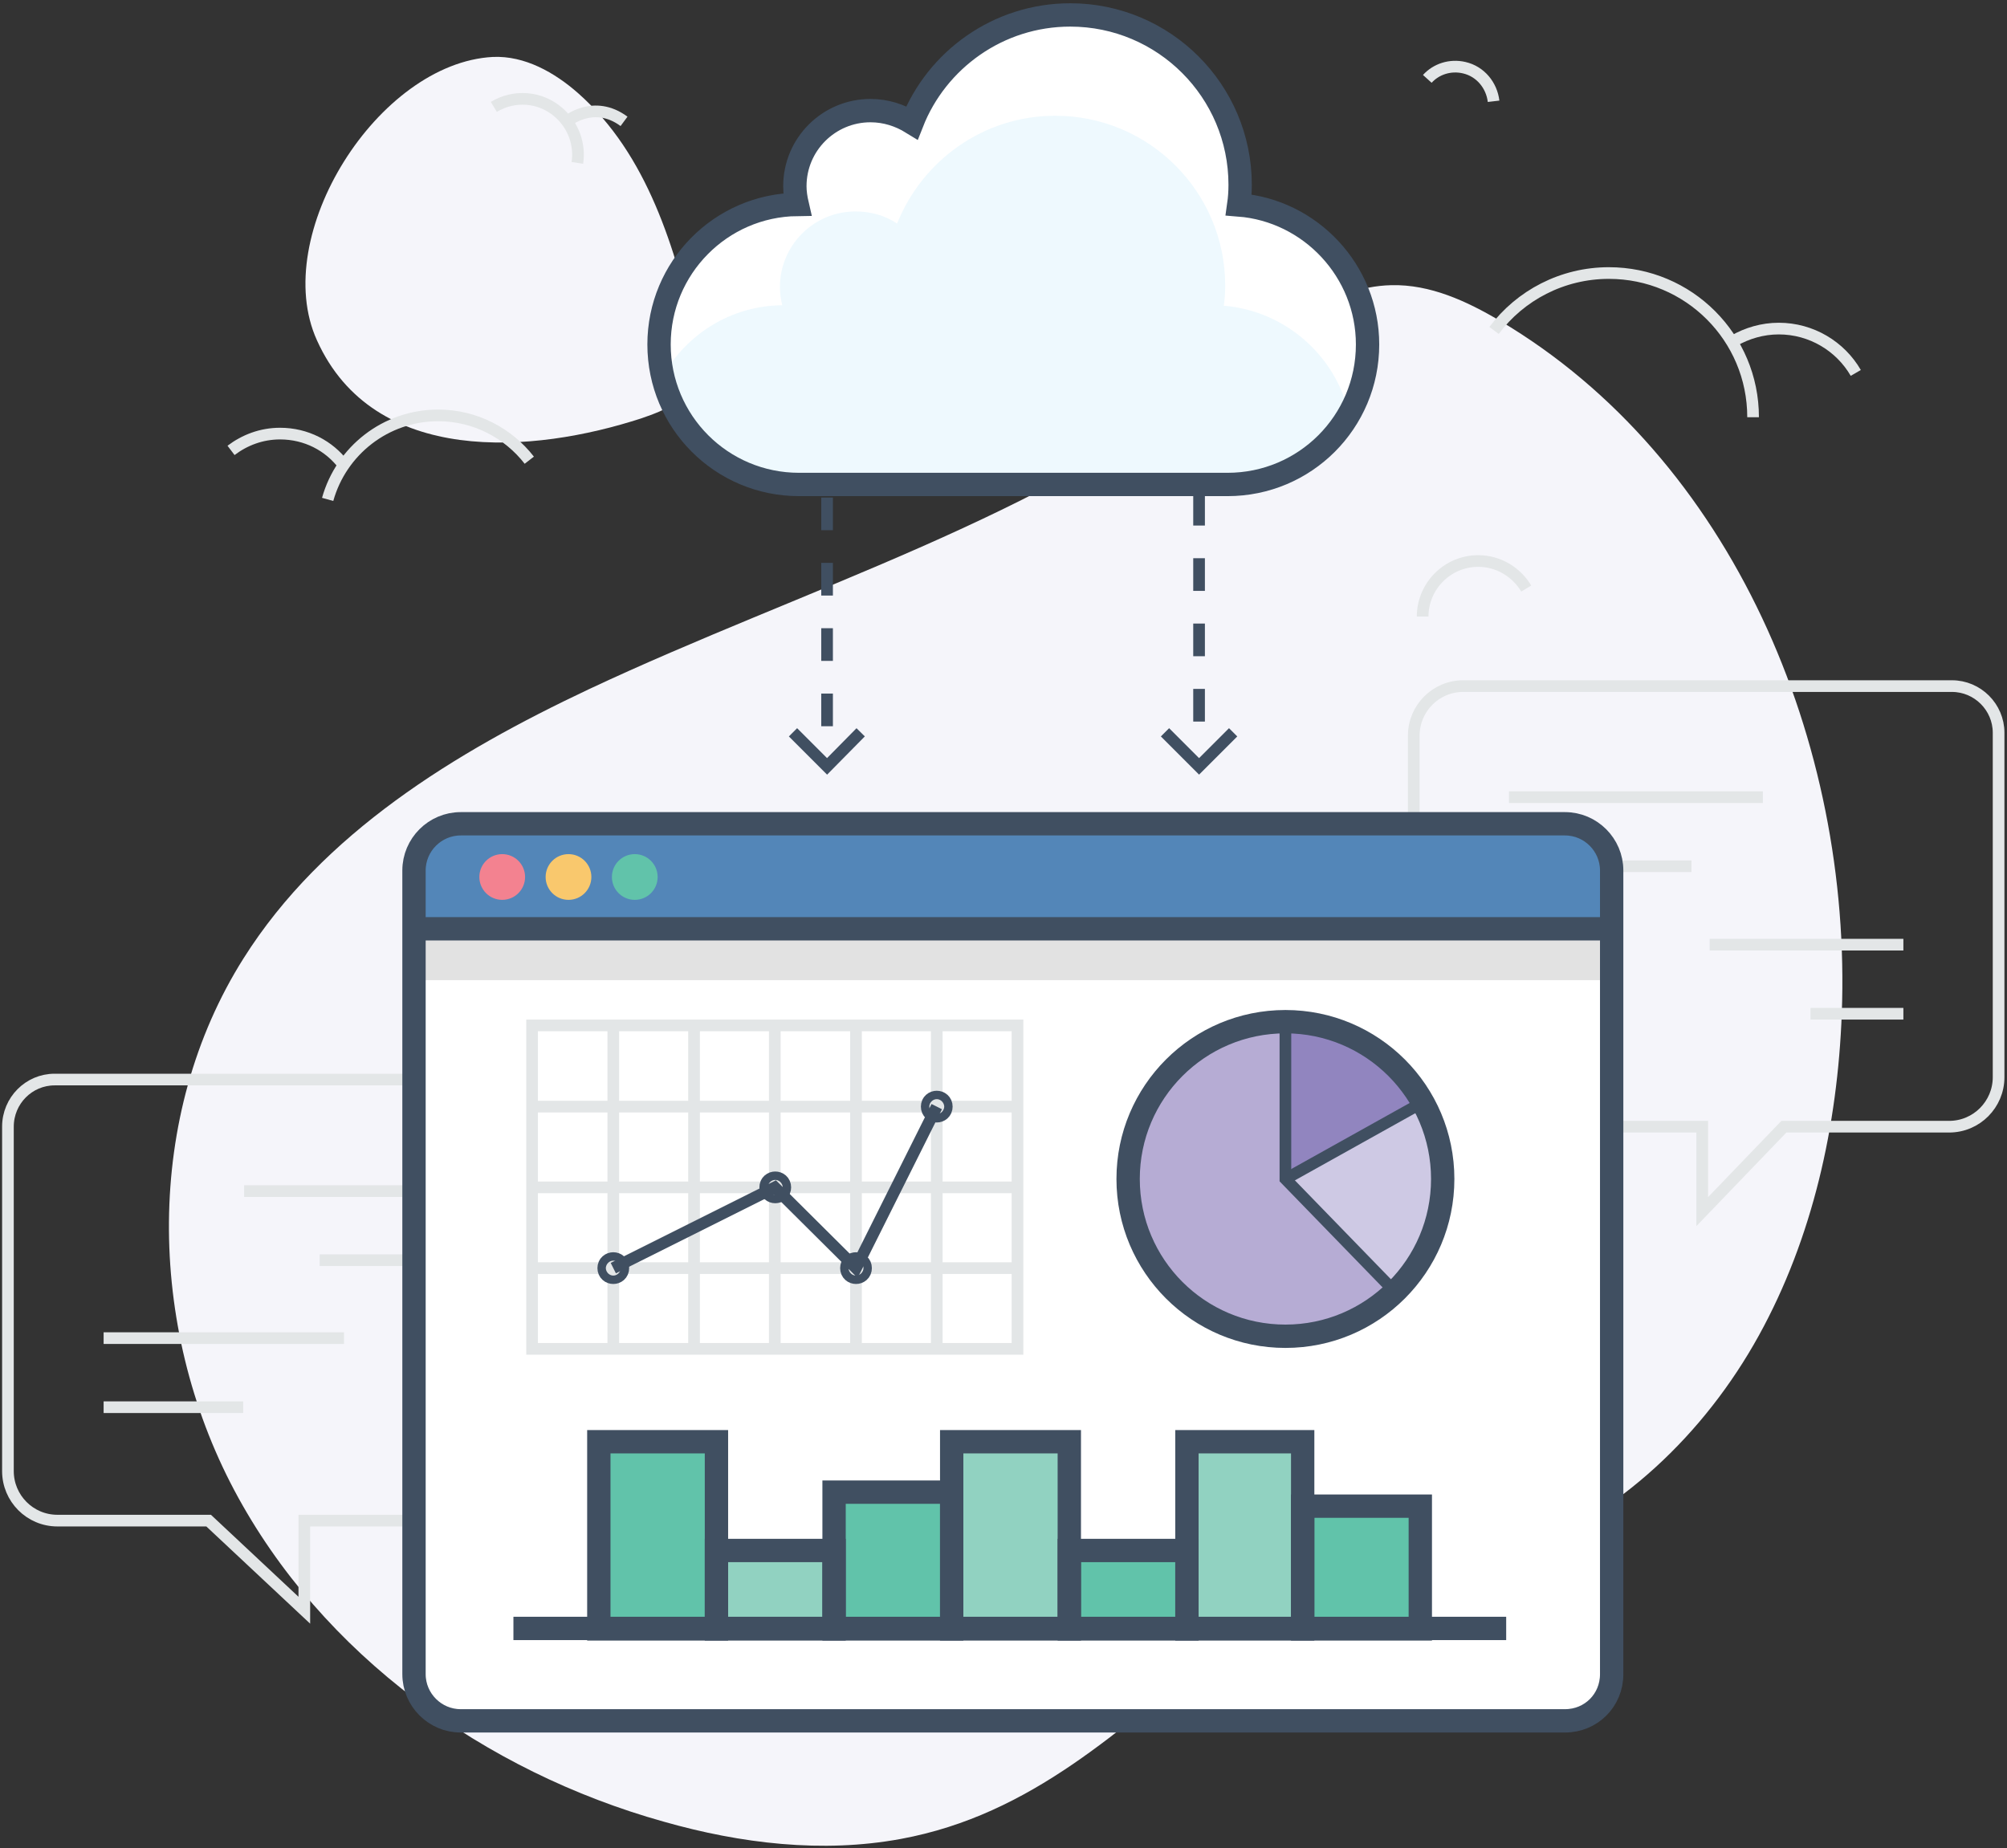<?xml version="1.0" encoding="UTF-8"?>
<svg width="430px" height="396px" viewBox="0 0 430 396" version="1.1" xmlns="http://www.w3.org/2000/svg" xmlns:xlink="http://www.w3.org/1999/xlink">
    <rect x="0" y="0" width="430" height="396" fill="#333333" stroke="none"/>
    <!-- Generator: Sketch 40 (33762) - http://www.bohemiancoding.com/sketch -->
    <title>demo2</title>
    <desc>Created with Sketch.</desc>
    <defs></defs>
    <g id="Page-1" stroke="none" stroke-width="1" fill="none" fill-rule="evenodd">
        <g id="demo2" transform="translate(1, 3)">
            <g id="Group">
                <g transform="translate(35, 9)" id="Shape" fill="#F5F5FA">
                    <path d="M157,382 C140.2,385.1 122.7,383 106.2,378.3 C67.9,367.6 32.9,342.5 14.2,307.3 C-4.5,272.1 -5.1,227 16.2,193.3 C33.1,166.5 61.5,149.2 90.1,135.7 C136.5,113.9 187.2,99.2 227.4,67.5 C237.9,59.2 248.7,49.4 262.1,49.1 C270.4,48.9 278.2,52.5 285.3,56.7 C335.2,86.2 360.8,147.3 358.6,205.2 C357.7,229.1 352.4,253.2 340.8,274.2 C329.2,295.2 310.8,312.8 288.4,321.1 C267.3,328.9 243.3,326.7 225.4,341.1 C204,358.3 185.2,376.8 157,382 L157,382 Z"></path>
                    <path d="M69.6,0.2 C76.4,-0.1 82.8,3.5 87.9,8 C102.7,21.1 108.7,41.2 113.1,60.4 C113.7,63 114.3,65.8 113.6,68.4 C112.2,73.5 106.5,75.9 101.5,77.6 C78.3,85.2 44.1,88 31.9,60.9 C21.7,38.4 45,1.5 69.6,0.2 L69.6,0.2 Z"></path>
                </g>
                <g transform="translate(87, 0)">
                    <path d="M257.3,196 L0.7,196 L0.7,180 C0.7,177.2 2.9,175 5.7,175 L252.3,175 C255.1,175 257.3,177.2 257.3,180 L257.3,196 L257.3,196 Z" id="Shape" fill="#5386B8"></path>
                    <circle id="Oval" fill="#F38290" cx="19.6" cy="184.9" r="4.9"></circle>
                    <circle id="Oval" fill="#F9C86D" cx="33.8" cy="184.9" r="4.9"></circle>
                    <circle id="Oval" fill="#61C3AA" cx="48" cy="184.9" r="4.9"></circle>
                    <path d="M257.3,206.9 L0.7,206.9 L0.7,354.5 C0.7,360.7 5.7,365.7 11.9,365.7 L246.1,365.7 C252.3,365.7 257.3,360.7 257.3,354.5 L257.3,206.9 L257.3,206.9 Z" id="Shape" fill="#FFFFFF"></path>
                    <rect id="Rectangle-path" fill="#E2E2E2" x="0.7" y="196" width="256.6" height="11"></rect>
                    <rect id="Rectangle-path" fill="#61C3AA" x="40.3" y="305.9" width="25.2" height="40.1"></rect>
                    <rect id="Rectangle-path" fill="#91D2C1" x="65.5" y="329.2" width="25.2" height="16.8"></rect>
                    <rect id="Rectangle-path" fill="#61C3AA" x="90.7" y="316.7" width="25.2" height="29.3"></rect>
                    <rect id="Rectangle-path" fill="#61C3AA" x="191.1" y="319.7" width="25.2" height="26.3"></rect>
                    <rect id="Rectangle-path" fill="#91D2C1" x="115.9" y="305.9" width="25.2" height="40.1"></rect>
                    <rect id="Rectangle-path" fill="#61C3AA" x="141.1" y="329.2" width="25.2" height="16.8"></rect>
                    <rect id="Rectangle-path" fill="#91D2C1" x="166.3" y="305.9" width="24.8" height="40.1"></rect>
                    <circle id="Oval" fill="#9185BF" cx="187.4" cy="249.6" r="33.7"></circle>
                    <path d="M210.9,273.8 L187.4,249.7 L187.4,216 C187.4,216 144.1,218.9 156.7,262.5 C156.7,262.4 175.3,298.5 210.9,273.8 L210.9,273.8 Z" id="Shape" fill="#B6ACD4"></path>
                    <path d="M188,249.7 L216,234.1 C216,234.1 231,258.4 210.4,272.6 L188,249.7" id="Shape" fill="#CEC9E4"></path>
                    <path d="M83.2,100.8 C66.6,100.8 53.2,87.4 53.2,70.8 C53.2,54.4 66.4,41 82.8,40.8 C82.5,39.5 82.3,38.2 82.3,36.9 C82.3,27.9 89.6,20.7 98.5,20.7 C101.8,20.7 104.8,21.7 107.4,23.3 C112.7,9.8 125.9,0.2 141.3,0.2 C161.4,0.2 177.7,16.5 177.7,36.6 C177.7,38.1 177.6,39.5 177.4,40.9 C192.8,42.1 205,55.1 205,70.8 C205,87.4 191.6,100.8 175,100.8 L83.2,100.8 L83.2,100.8 Z" id="Shape" fill="#FFFFFF"></path>
                    <path d="M54,77.6 C57.1,90.9 69,100.8 83.2,100.8 L174.9,100.8 C186.1,100.8 195.9,94.7 201,85.6 C198.1,73.1 187.3,63.6 174.2,62.5 C174.4,61.1 174.5,59.7 174.5,58.2 C174.5,38.1 158.2,21.8 138.1,21.8 C122.7,21.8 109.6,31.4 104.2,44.9 C101.7,43.2 98.6,42.3 95.3,42.3 C86.3,42.3 79.1,49.6 79.1,58.5 C79.1,59.8 79.3,61.2 79.6,62.4 C68.6,62.5 59.1,68.6 54,77.6 L54,77.6 Z" id="Shape" fill="#EEF9FE"></path>
                </g>
                <g>
                    <path d="M170.2,100.8 C153.6,100.8 140.2,87.4 140.2,70.8 C140.2,54.4 153.4,41 169.8,40.8 C169.5,39.5 169.3,38.2 169.3,36.9 C169.3,27.9 176.6,20.7 185.5,20.7 C188.8,20.7 191.8,21.7 194.4,23.3 C199.7,9.8 212.9,0.2 228.3,0.2 C248.4,0.2 264.7,16.5 264.7,36.6 C264.7,38.1 264.6,39.5 264.4,40.9 C279.8,42.1 292,55.1 292,70.8 C292,87.4 278.6,100.8 262,100.8 L170.2,100.8 L170.2,100.8 Z" id="Shape" stroke="#404F61" stroke-width="5"></path>
                    <g transform="translate(0, 11)" stroke="#E3E6E7" stroke-width="2.5">
                        <path d="M319.1,56.8 C324.7,49.3 333.7,44.5 343.7,44.5 C360.8,44.5 374.6,58.3 374.6,75.4" id="Shape"></path>
                        <path d="M370.5,59 C373.3,57.4 376.6,56.4 380.1,56.4 C387.1,56.4 393.3,60.2 396.6,65.9" id="Shape"></path>
                        <path d="M304.8,2.9 C306.7,0.8 309.7,-0.2 312.7,0.5 C316.2,1.3 318.6,4.3 319,7.7" id="Shape"></path>
                        <path d="M69.2,93 C72.1,82.6 81.6,75 92.9,75 C100.8,75 107.9,78.8 112.4,84.6" id="Shape"></path>
                        <path d="M48.5,82.5 C51.4,80.3 55,78.9 59,78.9 C64.6,78.9 69.5,81.5 72.6,85.6" id="Shape"></path>
                        <path d="M104.8,8.9 C109.1,6.3 114.7,6.6 118.7,10.1 C121.9,12.9 123.3,17 122.7,20.9" id="Shape"></path>
                        <path d="M120.5,12 C120.5,12 126.2,7.2 132.7,12" id="Shape"></path>
                        <rect id="Rectangle-path" x="113" y="205.7" width="104" height="69.3"></rect>
                        <path d="M182.4,205.7 L182.4,275" id="Shape"></path>
                        <path d="M165,205.7 L165,275" id="Shape"></path>
                        <path d="M199.7,205.7 L199.7,275" id="Shape"></path>
                        <path d="M147.7,205.7 L147.7,275" id="Shape"></path>
                        <path d="M130.4,205.7 L130.4,275" id="Shape"></path>
                        <path d="M217,240.4 L113,240.4" id="Shape"></path>
                        <path d="M217,257.7 L113,257.7" id="Shape"></path>
                        <path d="M217,223.1 L113,223.1" id="Shape"></path>
                        <path d="M303.8,118.1 C303.8,111.6 309.1,106.2 315.7,106.2 C320.1,106.2 323.9,108.6 326,112.1" id="Shape"></path>
                        <path d="M344.3,227.4 L363.7,227.4 L363.7,245.6 L381.2,227.4 L416.6,227.4 C422.5,227.4 427.2,222.6 427.2,216.8 L427.2,143 C427.2,137.5 422.7,133 417.2,133 L312.5,133 C306.6,133 301.9,137.8 301.9,143.6 L301.9,162.5" id="Shape"></path>
                        <path d="M386.9,203.2 L406.8,203.2" id="Shape"></path>
                        <path d="M365.3,188.4 L406.8,188.4" id="Shape"></path>
                        <path d="M344.3,171.6 L361.4,171.6" id="Shape"></path>
                        <path d="M322.3,156.8 L376.7,156.8" id="Shape"></path>
                        <path d="M10.7,217.3 L87.7,217.3 L87.7,311.8 L64.2,311.8 L64.2,331 L43.7,311.8 L11.3,311.8 C5.4,311.8 0.7,307 0.7,301.2 L0.7,227.4 C0.7,221.8 5.2,217.3 10.7,217.3 L10.7,217.3 Z" id="Shape"></path>
                        <path d="M51.1,287.5 L21.2,287.5" id="Shape"></path>
                        <path d="M72.7,272.7 L21.2,272.7" id="Shape"></path>
                        <path d="M85.7,256 L67.5,256" id="Shape"></path>
                        <path d="M85.7,241.2 L51.3,241.2" id="Shape"></path>
                    </g>
                    <path d="M334.3,365.7 L97.7,365.7 C92.2,365.7 87.7,361.2 87.7,355.7 L87.7,183.5 C87.7,178 92.2,173.5 97.7,173.5 L334.3,173.5 C339.8,173.5 344.3,178 344.3,183.5 L344.3,355.7 C344.3,361.3 339.9,365.7 334.3,365.7 L334.3,365.7 Z" id="Shape" stroke="#404F61" stroke-width="5"></path>
                    <path d="M87.7,196 L344.3,196" id="Shape" stroke="#404F61" stroke-width="5"></path>
                    <circle id="Oval" stroke="#404F61" stroke-width="5" cx="274.4" cy="249.6" r="33.7"></circle>
                    <polyline id="Shape" stroke="#404F61" stroke-width="2.5" points="274.4 215.9 274.4 249.6 297.9 273.8"></polyline>
                    <path d="M274.4,249.6 L303.8,233.2" id="Shape" stroke="#404F61" stroke-width="2.5"></path>
                    <path d="M321.7,345.9 L109,345.9" id="Shape" stroke="#404F61" stroke-width="5"></path>
                    <rect id="Rectangle-path" stroke="#404F61" stroke-width="5" x="127.3" y="305.9" width="25.2" height="40.1"></rect>
                    <rect id="Rectangle-path" stroke="#404F61" stroke-width="5" x="152.5" y="329.2" width="25.2" height="16.8"></rect>
                    <rect id="Rectangle-path" stroke="#404F61" stroke-width="5" x="177.7" y="316.7" width="25.2" height="29.3"></rect>
                    <rect id="Rectangle-path" stroke="#404F61" stroke-width="5" x="278.1" y="319.7" width="25.2" height="26.3"></rect>
                    <rect id="Rectangle-path" stroke="#404F61" stroke-width="5" x="202.9" y="305.9" width="25.2" height="40.1"></rect>
                    <rect id="Rectangle-path" stroke="#404F61" stroke-width="5" x="228.1" y="329.2" width="25.2" height="16.8"></rect>
                    <rect id="Rectangle-path" stroke="#404F61" stroke-width="5" x="253.3" y="305.9" width="24.8" height="40.1"></rect>
                    <polyline id="Shape" stroke="#404F61" stroke-width="2.5" points="130.4 268.7 165 251.4 182.4 268.7 199.7 234.1"></polyline>
                    <path d="M176.2,103.6 L176.2,155.9" id="Shape" stroke="#404F61" stroke-width="2.5" stroke-dasharray="7,7"></path>
                    <path d="M255.9,102.6 L255.9,155.9" id="Shape" stroke="#404F61" stroke-width="2.5" stroke-dasharray="7,7"></path>
                    <polyline id="Shape" stroke="#404F61" stroke-width="2.5" points="183.4 153.9 176.2 161.2 168.9 153.9"></polyline>
                    <polyline id="Shape" stroke="#404F61" stroke-width="2.5" points="263.2 153.9 255.9 161.2 248.6 153.9"></polyline>
                    <circle id="Oval" stroke="#404F61" stroke-width="5" cx="130.4" cy="268.7" r="0.9"></circle>
                    <circle id="Oval" stroke="#404F61" stroke-width="5" cx="165.1" cy="251.4" r="0.9"></circle>
                    <circle id="Oval" stroke="#404F61" stroke-width="5" cx="182.4" cy="268.7" r="0.9"></circle>
                    <circle id="Oval" stroke="#404F61" stroke-width="5" cx="199.7" cy="234.1" r="0.9"></circle>
                </g>
            </g>
        </g>
    </g>
</svg>